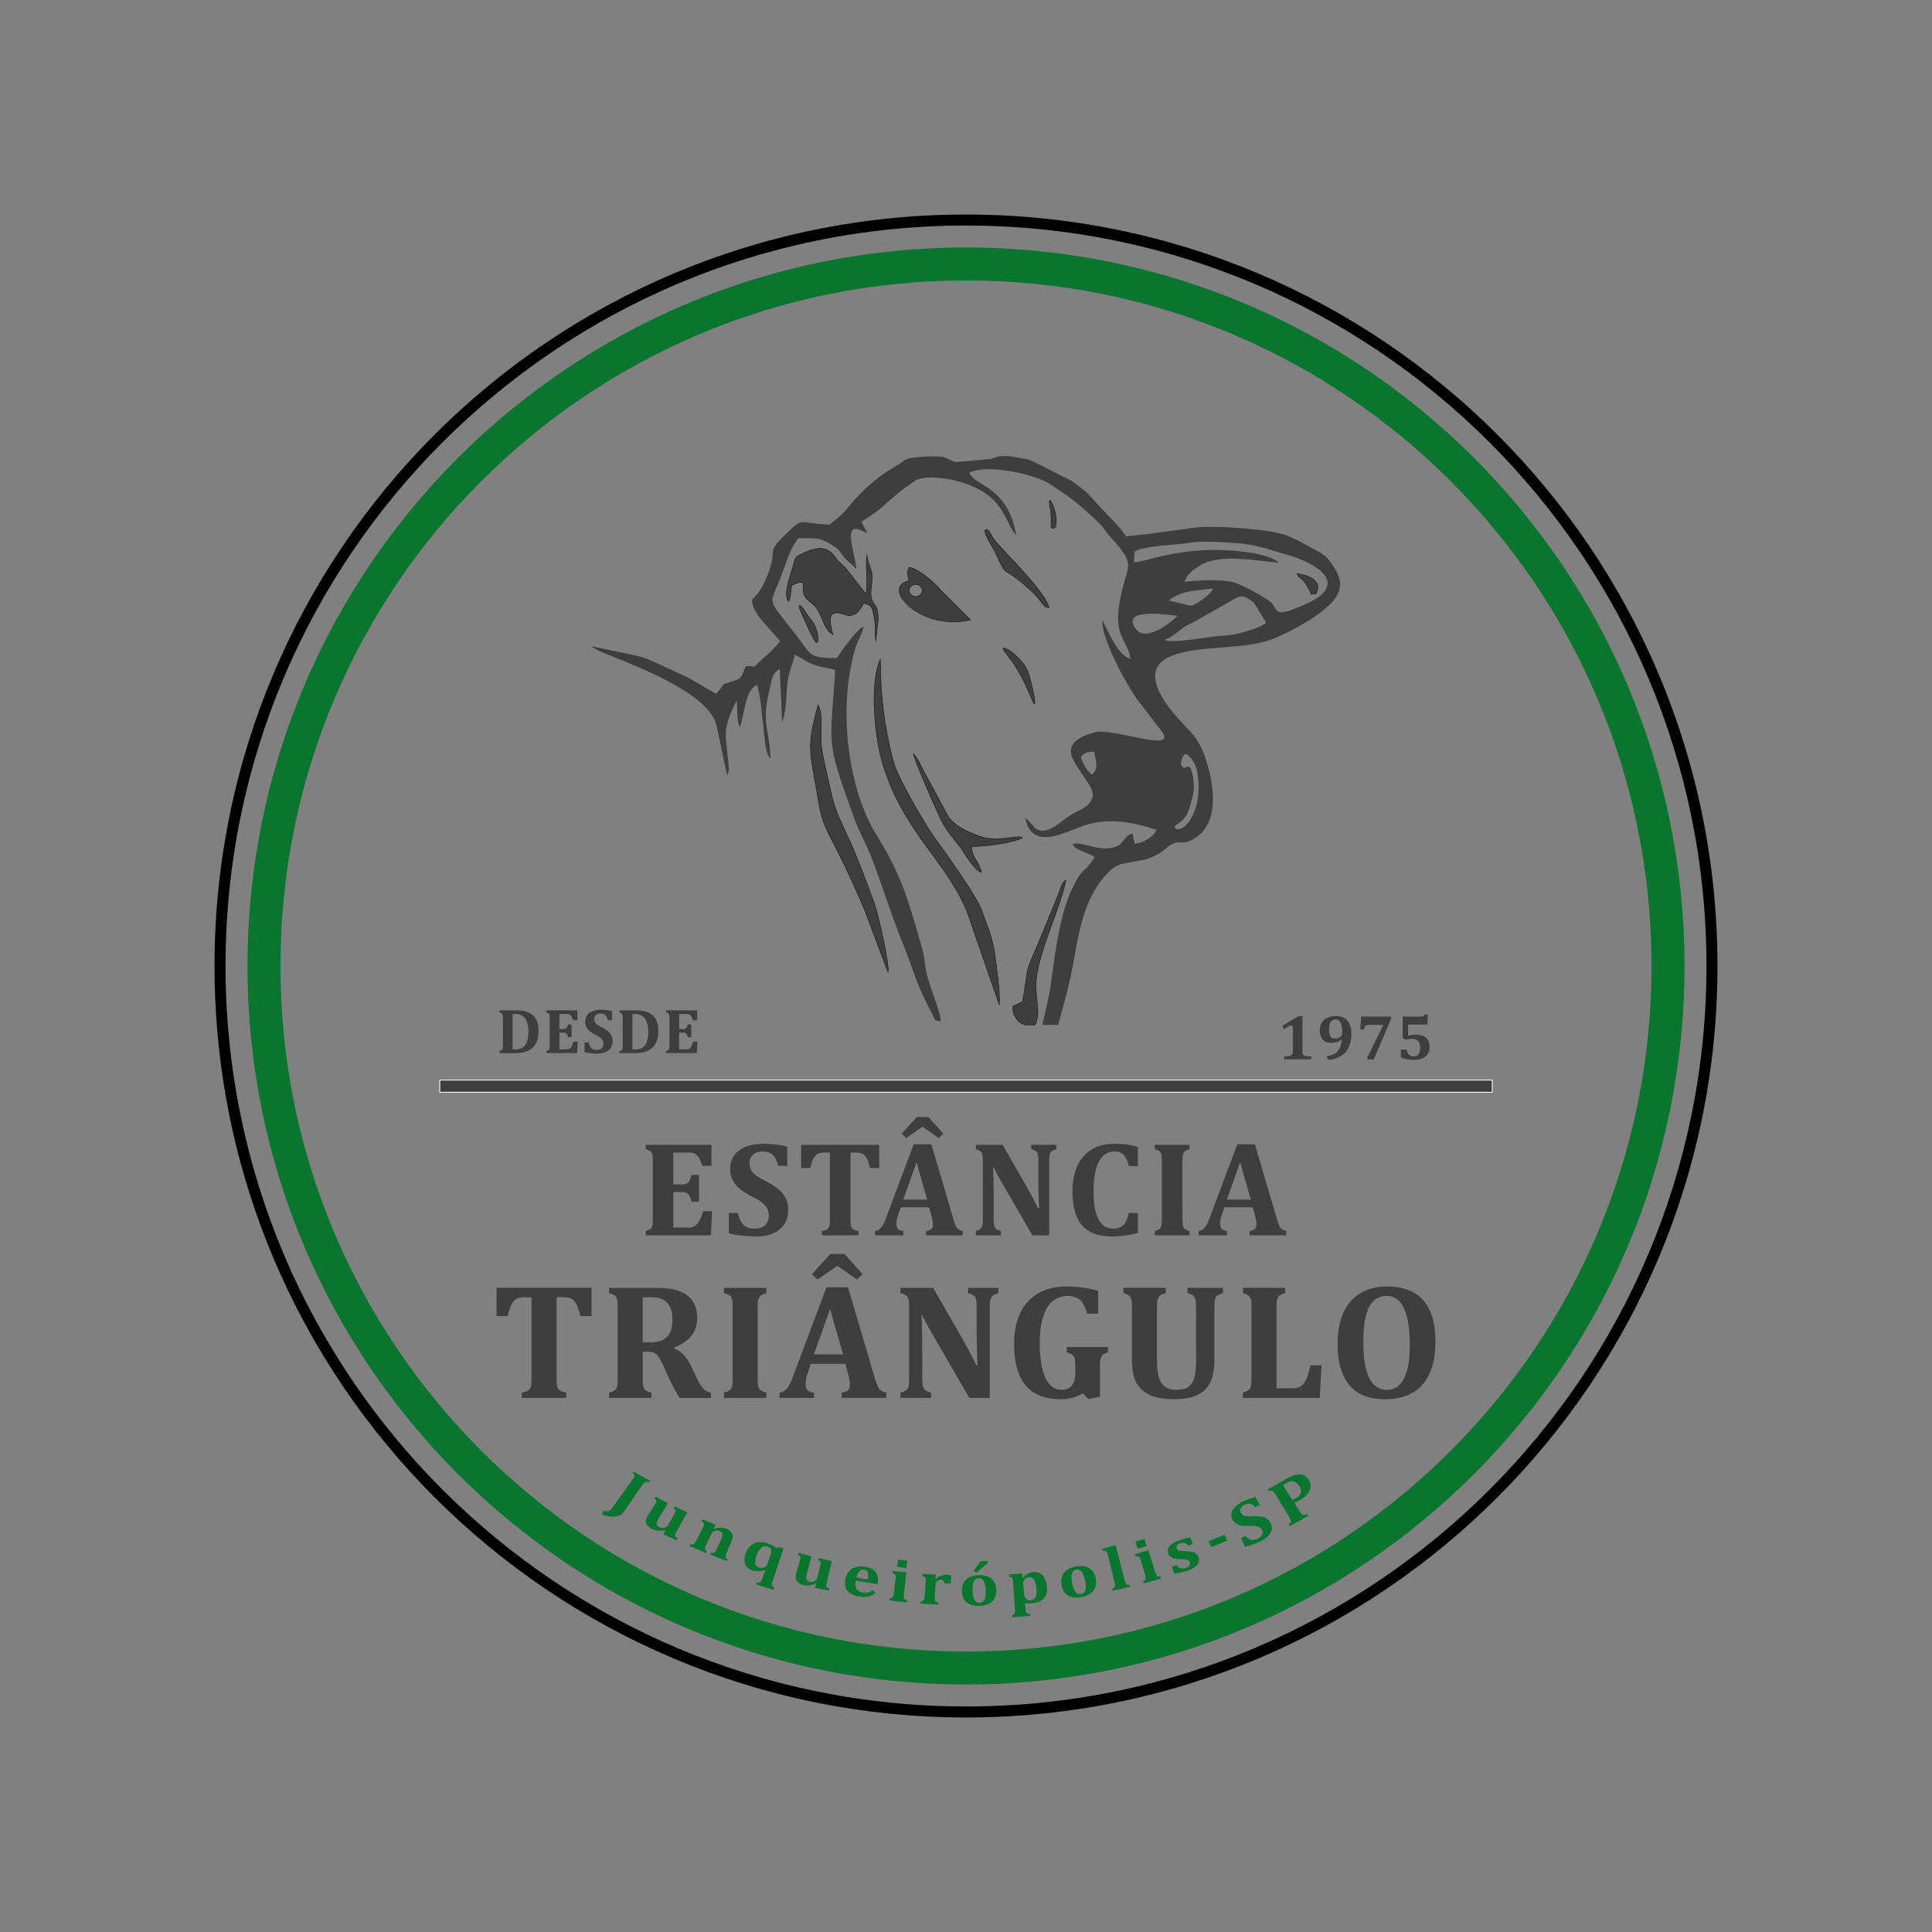 <svg xmlns="http://www.w3.org/2000/svg" viewBox="0 0 2267.72 2267.72"><rect x="0" y="0" width="2267.72" height="2267.72" fill="#808080" stroke="none"/><defs><style>.cls-1,.cls-2,.cls-3,.cls-4{fill:#3e3e3e;}.cls-1{fill-rule:evenodd;}.cls-2{stroke:#1f191a;stroke-miterlimit:22.93;stroke-width:0.57px;}.cls-4{stroke:#fff;stroke-miterlimit:10;}.cls-5{fill:#0a752e;}</style></defs><title>Prancheta 2</title><g id="Logo"><path class="cls-1" d="M1268.65,888.35c5-4.74,6.48-5.63,15.71-6,1.62,10.51,5.88,19.75-2.68,26.75C1275.61,905,1270.5,895.28,1268.65,888.35Zm117.67,7.74c-.14-2.94,1.5-7.14,3-9.28s2.71-2.23,5.13-.26a31.71,31.71,0,0,1,8.33,11.24c2.32,5.26,3.39,11.77,3.82,19.62a93.61,93.61,0,0,1-1.74,25.65,61.37,61.37,0,0,1-9.69,21.9c-3.92,5.26-8,7.76-11.13,8.21s-5.38-1.16-5.14-2.68,3-2.94,5.91-5.22a30.22,30.22,0,0,0,8.48-9.77c2.32-4.37,3.77-10,5.18-15.21s2.76-10,2.9-15.61a75,75,0,0,0-1.79-16.1c-.87-4.19-1.55-6.24-2.66-7.4a3.84,3.84,0,0,0-3.83-1.07c-1.16.35-1.94,1.33-3.29,1A5.32,5.32,0,0,1,1386.32,896.09Zm-19.51-144.8c13.53-5.44,17.39-13,28.7-18.34.79-.38,1.79-.67,3.44-1.54l36.64-20.81c18.1-9.52,19.75-16.48,36.31-3l14.33,23.3c-6.69,6.38-34.67,14.57-49.87,15.17C1420.5,746.67,1377.72,755.67,1366.81,751.29Zm15.46-28.52c-6.76,6.8-37.36,32.43-49.47,15C1315.3,712.58,1371.09,722,1382.27,722.77Zm-10.2-17.86c10.37-10.37,34.39-12.61,51.7-14-2.3,6.2-14.29,14.73-21.13,18.33-6.24,3.28-7.9.7-15.48-.65Zm-40.38-57.42c11.22-7.27,51.39-7.78,65.72-10.56,12.4-2.42,47.68,0,59.37,1.05,17.29,1.64,37.4,8.27,53.72,13.08,45.17,13.31,68.32,37,23.73,57.22-39.56,18-33.12,9.22-41.62-.57-3.88-4.47-31.94-19.72-41.22-23.1-15.08-5.5-44.41-3.43-61-1.77,2.57-8.94,10.92-14.44,17.47-18.69,24.24-15.68,72.27-4.74,93.1-3.7-14.3-13.18-63.63-15.33-80.26-14.89C1373,646.82,1346.05,659,1331,660Zm-92-92.16c-9.45-4.86-30.91-16.19-35.39-16.7-12.89-1.5-15.55-3.48-24.53-3.28-12,.27-8.22,1-16.65,3.27l-40.08,3.74c-6-.63-10.11-4.17-15.28-5.71-7.73-2.3-33-.35-40.45,1.34a21.31,21.31,0,0,0-6.3,2.62,33.38,33.38,0,0,0-3.14,2.6c-10.82,7-35.74,18.37-65.65,56.45-.32.15-8.18,8.3-12.37,11.17C978.09,612.06,977,613,977,613c-3.14,2.7-1.53,2.91-8.19,2.54-30.48-1.69-26-8-42.65,7.8-33,31.42-8,14.07-29.09,60.62-5.61,12.4-13.77,18.08-14.38,20.67.56,17.2,24.54,35.93,32.87,48.17-2.23,3.56-14.34,15.22-18.34,18.75C877.44,789,891.51,780.4,875.69,782c-4.65,6.92-2.9,13-11.58,16.17-25.08,9.08-8-.32-23.62,16.24-41.13-23.88-22.77-14.27-66.58-34.66-16.06-7.47-19.31-8.55-38.55-12.66-13.66-2.91-27.48-5.52-40.54-8.49,0,7.23,132.38,43.43,145.83,91.76,2.37,8.52,11.5,56.63,13,59l1.1-2.38c.11-.36.32-.9.41-1.32s.19-1,.25-1.45a38.55,38.55,0,0,0-.22-6.32c-3.93-40.65-7.12-41.49,9.28-75.37,1.61,10.56.14,23.32,3.88,31.19,6.21-16.47,5.69-42.88,20.17-49.87,4,11.47,5.18,30,7,44.22,1.29,10.14,2.38,31.45,6.34,38.76a11.08,11.08,0,0,0,2.56,3.53c-1.89-40.81-11.54-39.22-.1-85.66,2.76-11.2,2.21-14,11-19.41L918,847.76c4.56-11.54,4.89-27.55,5.81-41.14,1.2-17.64,6.17-24.25,9-38,7.41,3.23,13.26,8,21.23,11.13,10.08,3.92,22,4.76,26.34,6.9-6.08,92.89-11.37,80.57,22.1,173.36,5.73,15.89,14.16,30.49,20.57,47,12.84,33.08,23.23,67.34,36.53,100.26,16.28,40.32,13.15,41.89,35.07,83.69,4.17,7.93,1.48,6.61,9.21,7.71,2-5.42-13.49-43.19-16-55.11-2.22-10.31-3-22.09-5.89-31.88-15.88-54.74-22.84-82.57-53.71-132.65-30.12-48.88-40.88-128.25-31.17-186.92,7.38-44.63,12.46-39,16.6-56.52-7.87,2.56-26.58,29.26-31.25,36.75-31.36.1-29.95-2.72-43.76-21.22-40.42-54.14-36.64-35.2-20.58-78.2,7.21-19.28,8.75-26.45,18.74-41.28,24.54.43,25-1,43,10.21,6.36,4,7.42,9,12.25,13.77l13.29,12.26c-1-8.2-3-16-4.63-23.91-7.29-35,8.53-20.42,17.25-18.81l-7-12.94c5.75-3,15.55-10,20.64-13.71l21.55-19A255.47,255.47,0,0,1,1074.72,564c13.22-8.07,63.3-2.44,89.19,20.77,16.62,14.89,20.47,35.7,29,43.38-10.61-58.44-48.08-56.6-55.14-73.24,21.15-10.78,74.5,1.65,92.17,11.84,5.67,3.27,11.82,7.72,17,11.09,14.26,9.22,32.68,25.86,44.38,37.6,4.74,4.76,7.44,9.86,12.43,15.3,26.83,29.25,21.58,31.14,15.25,54.82-16.87,63.06,3.62,61,7.93,87.55-15-3.51-26.06-32.44-32.92-45-1.65,21.75,29.54,77.47,41.13,93.22l29,37.76c17,25.12-57.69-5.25-79.06.45-46.38,12.36-22.69,35.63-16,47.5,4,7.09,15.65,19.7,13.3,28.34-3.38,12.41-13.79,14-24.37,20.54-7.81,4.81-20.06,15.25-27.38,17.81-13,4.54-17.15-3.4-21-8.16l-6.37-6c7.59,38.72,43,18.74,67.64,10,29-10.36,59.22-4.73,86.6,4.53-3.57,7.56-14.25,15-25.56,16.28l-2.7-12c-13.94,4.21-7.55,16-30.15,17.43-13.3.87-33.18-8.49-40-5,3.27,7.7,18.83,9.82,25.74,15.37-12.74,20.35-14.15,10-27.71,39.93s-18.67,73.26-23.33,107c-2.51,18.16-6.76,32.85-10.24,49.89H1242c5.2-19.33,11.73-41.84,15.71-61.82,8.47-42.57,12.71-89.9,47.07-120.89,13.83-12.47,39.87-4.36,62.13-23.1,18.84-15.87,16.16-3,32.2-11.35,33.65-17.5,25.78-63.94,16.86-92.66-8.62-27.71-18.46-33.15-33.91-50.85-13.11-15-48.72-57.62-5-73.16,32.71-11.64,74.46-6.64,109.2-16.65,17.94-5.17,45.63-21,56.4-28.43,36.91-25.5,37.53-41.61,15.49-68.67-4.68-5.74-15.47-10.55-23.72-15.06-22.91-12.52-28.41-14.84-58.24-18.52-18.44-2.27-59.2-5.23-77.87-2-10.22,1.79-27.79,3.61-38.09,5.23-12.55,2-28.19,3.23-38.21,4.56-12.84-17.3-17.94-20.48-22.45-25.91-1.5-1.79-6.24-6.24-12.48-13.22-4.93-5.52-11.52-12.43-12.73-13.45C1256.45,562.11,1254.27,562.81,1239.73,555.33Z"/><path class="cls-1" d="M1172.88,1179.28c1.32-15.39-3.41-44.5-5.46-60.71-2.16-17.14-9.92-35.43-15.77-51.54-5.51-15.2-43-67.74-54.55-83.59-10.83-14.8-43.48-70.46-48.45-89.33-10.67-40.53-15-76-15.37-120.17-12.82,28.54-6.55,90.1,2.07,120,24.1,83.79,79,118.79,101.55,181.25Z"/><path class="cls-2" d="M1172.88,1179.28c1.32-15.39-3.41-44.5-5.46-60.71-2.16-17.14-9.92-35.43-15.77-51.54-5.51-15.2-43-67.74-54.55-83.59-10.83-14.8-43.48-70.46-48.45-89.33-10.67-40.53-15-76-15.37-120.17-12.82,28.54-6.55,90.1,2.07,120,24.1,83.79,79,118.79,101.55,181.25Z"/><path class="cls-1" d="M925.3,706c3.61-4.8,2.3-12.8,4.16-19,15.72-7.67,12.88-.67,13-.28.55,1.84.19,4.8.41,6.89,1,9.95,5.84,9.85,12.73,16.87,10.15,10.34,9.79,26.69,21.94,34.58-1.31-8.74-9.76-28.63,8.82-25.4,5.26.92,16.31,10.34,27.36-11.54,10.48,1.93,10.5,6.59,12.55,17.54,1.91,10.22.22,17.75,1.68,26.8l2.93-26.6c-.81-18.08-5.58-14.3-8-23.84-2-7.94,1.65-18.75.72-27.5-.78-7.3-5.64-15.55-6.15-22.86-1.87,14.82,1.59,28.8-.8,45.8l-22.87-29.27c-4.06-4.54-9.08-8-12.71-13.24-9.06-13-18.86-14.4-38.13-5.67-8.77,4-9.23,4-11.79,14.17C928.36,674.47,918.89,696.63,925.3,706Z"/><path class="cls-2" d="M925.3,706c3.61-4.8,2.3-12.8,4.16-19,15.72-7.67,12.88-.67,13-.28.55,1.84.19,4.8.41,6.89,1,9.95,5.84,9.85,12.73,16.87,10.15,10.34,9.79,26.69,21.94,34.58-1.31-8.74-9.76-28.63,8.82-25.4,5.26.92,16.31,10.34,27.36-11.54,10.48,1.93,10.5,6.59,12.55,17.54,1.91,10.22.22,17.75,1.68,26.8l2.93-26.6c-.81-18.08-5.58-14.3-8-23.84-2-7.94,1.65-18.75.72-27.5-.78-7.3-5.64-15.55-6.15-22.86-1.87,14.82,1.59,28.8-.8,45.8l-22.87-29.27c-4.06-4.54-9.08-8-12.71-13.24-9.06-13-18.86-14.4-38.13-5.67-8.77,4-9.23,4-11.79,14.17C928.36,674.47,918.89,696.63,925.3,706Z"/><path class="cls-1" d="M960.18,827.25c-10.07,38.39-11.63,47.8-3.94,87.92,7.92,41.29,4.24,41.15,24.38,79.23,11.73,22.18,22.58,47.2,33.24,71.05l28.41,75.56c2.45-6.86-12-70.13-15.74-80-9.18-24.47-18-49-28.3-72.08-16.92-37.87-17.78-34.41-26.19-74-2.83-13.33-7.2-29.08-8.16-42.54S966.27,838.18,960.18,827.25Z"/><path class="cls-2" d="M960.18,827.25c-10.07,38.39-11.63,47.8-3.94,87.92,7.92,41.29,4.24,41.15,24.38,79.23,11.73,22.18,22.58,47.2,33.24,71.05l28.41,75.56c2.45-6.86-12-70.13-15.74-80-9.18-24.47-18-49-28.3-72.08-16.92-37.87-17.78-34.41-26.19-74-2.83-13.33-7.2-29.08-8.16-42.54S966.27,838.18,960.18,827.25Z"/><path class="cls-1" d="M1066.77,681.91c-34.17,7.24,15.69,60,72.19,45.64l-34.36-34.47c-7.33-8.32-21.56-23-37.19-27.09C1063.9,671.58,1065.73,675.25,1066.77,681.91Zm8,4.07c4.25,0,7.7,3.18,7.7,7.1s-3.45,7.09-7.7,7.09-7.7-3.18-7.7-7.09S1070.51,686,1074.76,686Z"/><path class="cls-2" d="M1066.77,681.91c-34.17,7.24,14.43,59.77,72.19,45.64l-34.36-34.47c-7.41-9.55-27.75-25.94-37.19-27.09C1063.9,671.58,1065.73,675.25,1066.77,681.91Zm8,4.07c4.25,0,7.7,3.18,7.7,7.1s-3.45,7.09-7.7,7.09-7.7-3.18-7.7-7.09S1070.51,686,1074.76,686Z"/><path class="cls-1" d="M1215,1203c6.8-13.49.43-32.13.91-47,1.2-36.58,27.32-85,35.26-123-6.08,4.34-4.72,6.53-9,17.11-2.43,6-4.48,11-6.9,16.82-4.64,11.11-9.12,22.53-13.8,33.68-20.89,49.74-12,23.45-21.23,75.06-3.7,1.84-7.57,3.6-11.32,5.5-.73,10.06,5,19.13,14.56,21.87Z"/><path class="cls-2" d="M1215,1203c6.8-13.49.43-32.13.91-47,1.2-36.58,27.32-85,35.26-123-6.08,4.34-4.72,6.53-9,17.11-2.43,6-4.48,11-6.9,16.82-4.64,11.11-9.12,22.53-13.8,33.68-20.89,49.74-12,23.45-21.23,75.06-3.7,1.84-7.57,3.6-11.32,5.5-.73,10.06,5,19.13,14.56,21.87Z"/><path class="cls-1" d="M1082.64,902.27c-1.83-3.64-3-6.28-4.84-9.83l-5.71-8.09c.81,7.75,27,66.84,32.47,78,6.18,12.57,14.68,21.62,22.83,32.44,5,6.67,16,26.7,24.46,29.14-1.58-11.1-10.92-16.85-11.56-30.27,13.61,0,41.62-3.42,55-8.18,5.38-1.91,2.6-.88,4.71-2.53-7.67-3.17-29.49,6.61-51.78-1.95-14.38-5.52-28-11.72-35.33-22.84Z"/><path class="cls-2" d="M1082.64,902.27c-1.83-3.64-3-6.28-4.84-9.83l-5.71-8.09c.81,7.75,27,66.84,32.47,78,6.18,12.57,14.68,21.62,22.83,32.44,5,6.67,16,26.7,24.46,29.14-1.58-11.1-10.92-16.85-11.56-30.27,13.61,0,41.62-3.42,55-8.18,5.38-1.91,2.6-.88,4.71-2.53-7.67-3.17-29.49,6.61-51.78-1.95-14.38-5.52-28-11.72-35.33-22.84Z"/><path class="cls-1" d="M1231.21,713.4c-3.71-19.63-58.54-70.86-65.71-82-2.51-3.91-5.54-12.57-9.3-9.07-2.22,2.07,9.55,20.83,12.06,26.17,16.22,34.54,6,11.76,41.16,44.19a100.37,100.37,0,0,1,9.87,10.52C1228.63,714.05,1225.72,712,1231.21,713.4Z"/><path class="cls-2" d="M1231.21,713.4c-3.71-19.63-58.54-70.86-65.71-82-2.51-3.91-5.54-12.57-9.3-9.07-2.22,2.07,9.55,20.83,12.06,26.17,16.22,34.54,6,11.76,41.16,44.19a100.37,100.37,0,0,1,9.87,10.52C1228.63,714.05,1225.72,712,1231.21,713.4Z"/><path class="cls-1" d="M1544.46,697c9-15.14-9.27-22.13-22-23.57,3,7.78,5.33,1.3,14.48,19.21C1540.7,699.94,1535.66,697.23,1544.46,697Z"/><path class="cls-2" d="M1544.46,697c9-15.14-9.27-22.13-22-23.57,3,7.78,5.33,1.3,14.48,19.21C1540.7,699.94,1535.66,697.23,1544.46,697Z"/><path class="cls-1" d="M1178.16,763.08c1.93,3.3,8.13,10.44,13.85,19.36a225.23,225.23,0,0,1,14.62,27.83c3.68,8.21,5.81,13.92,7,15.44s1.36-1.16.39-7.14-3.1-15.26-4.94-22-3.39-11.06-6.49-15.61a73.69,73.69,0,0,0-11.62-12.75,40.18,40.18,0,0,0-9.68-6.6C1178.54,760.32,1176.22,759.78,1178.16,763.08Z"/><path class="cls-2" d="M1178.16,763.08c1.93,3.3,8.13,10.44,13.85,19.36a225.23,225.23,0,0,1,14.62,27.83c3.68,8.21,5.81,13.92,7,15.44s1.36-1.16.39-7.14-3.1-15.26-4.94-22-3.39-11.06-6.49-15.61a73.69,73.69,0,0,0-11.62-12.75,40.18,40.18,0,0,0-9.68-6.6C1178.54,760.32,1176.22,759.78,1178.16,763.08Z"/><path class="cls-1" d="M1231.71,588.68c0,2.77,1.45,10,1.89,16s-.15,10.7.24,13.16,1.75,2.63,3,2.18,2.27-1.51,2.71-4.55a42.66,42.66,0,0,0-.68-12.71,48.23,48.23,0,0,0-4.12-12.09C1233.16,587.61,1231.71,585.91,1231.71,588.68Z"/><path class="cls-2" d="M1231.71,588.68c0,2.77,1.45,10,1.89,16s-.15,10.7.24,13.16,1.75,2.63,3,2.18,2.27-1.51,2.71-4.55a42.66,42.66,0,0,0-.68-12.71,48.23,48.23,0,0,0-4.12-12.09C1233.16,587.61,1231.71,585.91,1231.71,588.68Z"/><path class="cls-1" d="M938,712.46c.43,2.45,3,7.89,5.23,12.89s4.31,9.54,6.34,13.74,4.07,8,5.47,10.61,2.18,3.93,2.95,4.37,1.55,0,1.94-1.38a16.73,16.73,0,0,0,0-6.11,52.37,52.37,0,0,0-1.7-7.23,27,27,0,0,0-2.85-7c-1.5-2.49-3.83-5.35-5.91-8.16s-3.92-5.57-5.33-7.76-2.37-3.79-3.68-4.86S937.6,710,938,712.46Z"/><path class="cls-2" d="M938,712.46c.43,2.45,3,7.89,5.23,12.89s4.31,9.54,6.34,13.74,4.07,8,5.47,10.61,2.18,3.93,2.95,4.37,1.55,0,1.94-1.38a16.73,16.73,0,0,0,0-6.11,52.37,52.37,0,0,0-1.7-7.23,27,27,0,0,0-2.85-7c-1.5-2.49-3.83-5.35-5.91-8.16s-3.92-5.57-5.33-7.76-2.37-3.79-3.68-4.86S937.6,710,938,712.46Z"/><path class="cls-3" d="M1528.76,1233.14a16,16,0,0,0,.24,3.22,4,4,0,0,0,.84,1.77,4.1,4.1,0,0,0,1.75,1.06,13.68,13.68,0,0,0,2.87.59c1.15.13,2.67.23,4.56.28v3.34h-31.73v-3.34a51.28,51.28,0,0,0,5.82-.5,6.93,6.93,0,0,0,2.67-.94,3.52,3.52,0,0,0,1.34-1.76,11.77,11.77,0,0,0,.42-3.72v-26.58a3.32,3.32,0,0,0-.57-2.17,2,2,0,0,0-1.56-.66,6.29,6.29,0,0,0-2.59.85,56,56,0,0,0-5.5,3.45l-2.24-3.89,19.19-11.51H1529q-.23,3.52-.22,9.78Z"/><path class="cls-3" d="M1557.66,1241.82v-2.65a20.42,20.42,0,0,0,4.19-.44,15.55,15.55,0,0,0,4-1.41,13.52,13.52,0,0,0,3.33-2.41,16.2,16.2,0,0,0,2.94-4,22.33,22.33,0,0,0,1.85-4.88,39.8,39.8,0,0,0,1-5.51l-.36-.15a19.29,19.29,0,0,1-12.14,3.72,13.84,13.84,0,0,1-7.37-1.86,11.57,11.57,0,0,1-4.54-5.18,18.78,18.78,0,0,1-1.51-7.78,16.69,16.69,0,0,1,2.3-8.73,15,15,0,0,1,6.6-5.9,23.28,23.28,0,0,1,10.19-2.06,19,19,0,0,1,10,2.44,14.82,14.82,0,0,1,6.06,7.12,28.44,28.44,0,0,1,2,11.28,36.73,36.73,0,0,1-3.13,15.85,23.77,23.77,0,0,1-9.1,10.33,31.27,31.27,0,0,1-14.43,4.34Zm9.12-22.72a12.08,12.08,0,0,0,2.54-.26,9,9,0,0,0,2.22-.79,9.7,9.7,0,0,0,2-1.29,5.6,5.6,0,0,0,1.19-1.23,4.4,4.4,0,0,0,.5-1.39,12.63,12.63,0,0,0,.2-2.5q0-7.22-1.93-11.05c-1.28-2.56-3.17-3.84-5.64-3.84a7.34,7.34,0,0,0-3.66.84,6.78,6.78,0,0,0-2.43,2.39,11.07,11.07,0,0,0-1.34,3.7,25.57,25.57,0,0,0-.4,4.72Q1560,1219.09,1566.78,1219.1Z"/><path class="cls-3" d="M1632.89,1195.64l-20.4,47.87H1605V1241l18.45-37.4V1203H1607a10.89,10.89,0,0,0-2.61.26,3.68,3.68,0,0,0-1.61.83,4.1,4.1,0,0,0-1,1.49,19.28,19.28,0,0,0-.82,2.86h-4.27l1-15.25h35.22Z"/><path class="cls-3" d="M1644.26,1241.12v-9.19h6.65a11.87,11.87,0,0,0,2.94,6,7.18,7.18,0,0,0,5.22,2c2.67,0,4.65-.83,5.92-2.48s1.91-4.21,1.91-7.67-.82-6-2.46-7.79-4-2.68-7.13-2.68a24.78,24.78,0,0,0-3.88.33,29.1,29.1,0,0,0-3.7.81l-3.3-2.06v-25.11h21.72a7.36,7.36,0,0,0,2-.19,2.2,2.2,0,0,0,1-.62,6,6,0,0,0,.88-1.62h4l-.74,11.73h-22.57v13.23a29.79,29.79,0,0,1,4.5-1,42.56,42.56,0,0,1,5.64-.31,17.88,17.88,0,0,1,8,1.69,12.36,12.36,0,0,1,5.33,4.91,14.62,14.62,0,0,1,1.9,7.55,15.15,15.15,0,0,1-2.28,8.51,13.67,13.67,0,0,1-6.59,5.15A27.81,27.81,0,0,1,1659,1244a42,42,0,0,1-7.87-.77A30.35,30.35,0,0,1,1644.26,1241.12Z"/><path class="cls-3" d="M605.48,1185.91a46,46,0,0,1,10.25,1,22.86,22.86,0,0,1,7.32,3,18.12,18.12,0,0,1,5.17,4.9,20.45,20.45,0,0,1,2.92,6.62,35,35,0,0,1,1,8.51,36.27,36.27,0,0,1-1.34,10.3,21.57,21.57,0,0,1-4,7.79,19.48,19.48,0,0,1-5.87,4.78,26,26,0,0,1-8,2.65,60.55,60.55,0,0,1-9.82.66H586.36v-2.43a9.94,9.94,0,0,0,2.15-.79,2.7,2.7,0,0,0,1.17-1.17,5.22,5.22,0,0,0,.5-1.92c.07-.77.11-1.74.11-2.92v-31.69q0-1.73-.09-2.91a4.9,4.9,0,0,0-.48-1.91,2.94,2.94,0,0,0-1.18-1.19,8.9,8.9,0,0,0-2.18-.83v-2.43Zm-3.79,45.74a29.59,29.59,0,0,0,3.34.11,17.47,17.47,0,0,0,6.81-1.17,10.23,10.23,0,0,0,3.49-2.43,16.29,16.29,0,0,0,3.6-6.58,38,38,0,0,0,1.32-10.77,31,31,0,0,0-1.87-11.6,14.06,14.06,0,0,0-5.28-6.81,14.77,14.77,0,0,0-8.14-2.18c-1.52,0-2.61,0-3.27.07Z"/><path class="cls-3" d="M677.69,1185.91v11.7h-5a22.18,22.18,0,0,0-2.06-4.73,6.57,6.57,0,0,0-2-2,8.26,8.26,0,0,0-4-.71h-8v17.64h4.85a5.71,5.71,0,0,0,2.54-.46,3.59,3.59,0,0,0,1.52-1.52,13.59,13.59,0,0,0,1.16-3.31h4.16v14.93h-4.16a13.23,13.23,0,0,0-1.14-3.26,3.94,3.94,0,0,0-1.49-1.6,5.61,5.61,0,0,0-2.59-.47h-4.85v19.63h8a12.09,12.09,0,0,0,2.17-.17,5,5,0,0,0,1.58-.57,5.79,5.79,0,0,0,1.34-1.1,9.8,9.8,0,0,0,1.14-1.51,16.28,16.28,0,0,0,1-2.13,36.5,36.5,0,0,0,1.21-3.64h5l-.7,13.42H641.22v-2.43a9.94,9.94,0,0,0,2.15-.79,2.7,2.7,0,0,0,1.17-1.17,5.22,5.22,0,0,0,.5-1.92c.07-.77.11-1.74.11-2.92v-31.69q0-1.73-.09-2.91a4.9,4.9,0,0,0-.48-1.91,2.94,2.94,0,0,0-1.18-1.19,8.9,8.9,0,0,0-2.18-.83v-2.43Z"/><path class="cls-3" d="M691.11,1223.71a12.86,12.86,0,0,0,3.07,6.53q2.16,2.15,6.31,2.15a9.9,9.9,0,0,0,3.9-.74,6.06,6.06,0,0,0,2.77-2.37,7.45,7.45,0,0,0,1.05-4.1,8.55,8.55,0,0,0-.85-4,9.76,9.76,0,0,0-2.72-3.18,30.2,30.2,0,0,0-5.22-3.2,48.54,48.54,0,0,1-5.18-3,20.07,20.07,0,0,1-4-3.4,14.33,14.33,0,0,1-2.54-4.06,14.24,14.24,0,0,1,1.34-12.65,13.76,13.76,0,0,1,6.49-4.8,27.28,27.28,0,0,1,9.84-1.63,52.22,52.22,0,0,1,6.25.35,62.72,62.72,0,0,1,6.8,1.23v10.66h-5a15.56,15.56,0,0,0-1.78-4.61,6.9,6.9,0,0,0-2.7-2.52,10.37,10.37,0,0,0-7.84-.08,6,6,0,0,0-2.61,2.19,6.31,6.31,0,0,0-1,3.51,7.71,7.71,0,0,0,.83,3.7,9.65,9.65,0,0,0,2.77,3,39.48,39.48,0,0,0,5.66,3.4,37.09,37.09,0,0,1,7.12,4.61A13.67,13.67,0,0,1,719,1222a14.44,14.44,0,0,1-2.09,7.84,13.43,13.43,0,0,1-6.11,5.12,22.73,22.73,0,0,1-9.26,1.78,75.86,75.86,0,0,1-7.81-.42,66.11,66.11,0,0,1-7.63-1.24v-11.32Z"/><path class="cls-3" d="M746.09,1185.91a46,46,0,0,1,10.25,1,22.86,22.86,0,0,1,7.32,3,18.12,18.12,0,0,1,5.17,4.9,20.45,20.45,0,0,1,2.92,6.62,34.56,34.56,0,0,1,1,8.51,36.27,36.27,0,0,1-1.34,10.3,21.57,21.57,0,0,1-4,7.79,19.48,19.48,0,0,1-5.87,4.78,26,26,0,0,1-8,2.65,60.55,60.55,0,0,1-9.82.66H727v-2.43a9.94,9.94,0,0,0,2.15-.79,2.7,2.7,0,0,0,1.17-1.17,5.22,5.22,0,0,0,.5-1.92c.07-.77.11-1.74.11-2.92v-31.69q0-1.73-.09-2.91a4.9,4.9,0,0,0-.48-1.91,2.94,2.94,0,0,0-1.18-1.19,8.9,8.9,0,0,0-2.18-.83v-2.43Zm-3.79,45.74a29.59,29.59,0,0,0,3.34.11,17.47,17.47,0,0,0,6.81-1.17,10.23,10.23,0,0,0,3.49-2.43,16.29,16.29,0,0,0,3.6-6.58,38,38,0,0,0,1.33-10.77,31,31,0,0,0-1.88-11.6,14.06,14.06,0,0,0-5.28-6.81,14.77,14.77,0,0,0-8.14-2.18c-1.52,0-2.61,0-3.27.07Z"/><path class="cls-3" d="M818.3,1185.91v11.7h-5a22.18,22.18,0,0,0-2.06-4.73,6.57,6.57,0,0,0-2-2,8.26,8.26,0,0,0-4-.71h-8v17.64H802a5.71,5.71,0,0,0,2.54-.46,3.59,3.59,0,0,0,1.52-1.52,13.18,13.18,0,0,0,1.16-3.31h4.16v14.93h-4.16a13.23,13.23,0,0,0-1.14-3.26,3.94,3.94,0,0,0-1.49-1.6,5.61,5.61,0,0,0-2.59-.47h-4.85v19.63h8a12.09,12.09,0,0,0,2.17-.17,5,5,0,0,0,1.58-.57,5.79,5.79,0,0,0,1.34-1.1,9.8,9.8,0,0,0,1.14-1.51,16.28,16.28,0,0,0,1-2.13,36.5,36.5,0,0,0,1.21-3.64h5l-.7,13.42H781.83v-2.43a9.94,9.94,0,0,0,2.15-.79,2.7,2.7,0,0,0,1.17-1.17,5.22,5.22,0,0,0,.5-1.92c.07-.77.11-1.74.11-2.92v-31.69q0-1.73-.09-2.91a4.9,4.9,0,0,0-.48-1.91,2.94,2.94,0,0,0-1.18-1.19,8.9,8.9,0,0,0-2.18-.83v-2.43Z"/><path class="cls-3" d="M612.47,1640.86v-6.25a24.42,24.42,0,0,0,6.29-1.75,7.47,7.47,0,0,0,3.46-3.08,12.41,12.41,0,0,0,1.42-5.06c.19-2,.28-4.6.28-7.63v-94.4h-7.67a22.61,22.61,0,0,0-8.71,1.32,13.5,13.5,0,0,0-5.25,4.17,25.28,25.28,0,0,0-3.84,7.62c-1.07,3.19-2,6.2-2.65,9h-13v-33.23H694.28v33.23h-13q-1.8-6.43-2.84-9.47a28.13,28.13,0,0,0-2.32-5.16,18.23,18.23,0,0,0-2.7-3.55,13,13,0,0,0-3-2.27,14,14,0,0,0-4-1.28,38.08,38.08,0,0,0-6.29-.42h-6.82v94.4a76.18,76.18,0,0,0,.28,7.63,13.61,13.61,0,0,0,1,4.21,8.2,8.2,0,0,0,1.85,2.6,10.19,10.19,0,0,0,3,1.8,21.94,21.94,0,0,0,5.26,1.28v6.25Z"/><path class="cls-3" d="M764.64,1640.86H714.92v-6.25a27.25,27.25,0,0,0,5.54-2,7,7,0,0,0,3-3,13.59,13.59,0,0,0,1.28-4.93q.29-3,.29-7.53v-81.62q0-4.46-.24-7.48a12.93,12.93,0,0,0-1.23-4.93,7.7,7.7,0,0,0-3-3.07,23.22,23.22,0,0,0-5.64-2.13v-6.25h55.21a98.54,98.54,0,0,1,19,1.56A48.06,48.06,0,0,1,802.8,1518a28.41,28.41,0,0,1,8.33,6.68,29,29,0,0,1,5.26,9.37,38.22,38.22,0,0,1,1.84,12.45,35.78,35.78,0,0,1-3.26,15.91,31.88,31.88,0,0,1-8.81,11,62.78,62.78,0,0,1-14.82,8.29v1a33.22,33.22,0,0,1,11.6,8.09,53.12,53.12,0,0,1,8.29,12.83l6,12.88q4,8.63,7.91,12.93a16.16,16.16,0,0,0,9.32,5.25v6.25H798q-5.49-7.58-12.41-22.54l-7.38-16.19a56.34,56.34,0,0,0-5.68-10.22,13.6,13.6,0,0,0-4.88-4.17c-1.67-.76-4.25-1.14-7.72-1.14h-5.49v30.49a50.64,50.64,0,0,0,.66,10,8.52,8.52,0,0,0,2.56,4.54q1.89,1.71,7,3Zm-10.23-118v52.64h9.37a32.91,32.91,0,0,0,12.5-2,19,19,0,0,0,7.82-5.68,20.82,20.82,0,0,0,4-8.57,49.75,49.75,0,0,0,1.09-10.8q0-12.87-6.06-19.32t-18-6.43Q757,1522.69,754.41,1522.88Z"/><path class="cls-3" d="M889.32,1617.09c0,2.21.06,4.27.19,6.16a19.94,19.94,0,0,0,.75,4.64,8.21,8.21,0,0,0,1.66,3,9.13,9.13,0,0,0,3,2.13,23.89,23.89,0,0,0,4.64,1.56v6.25H849.83v-6.25a27.48,27.48,0,0,0,5.54-2,7,7,0,0,0,3-3,13.79,13.79,0,0,0,1.28-4.93q.29-3,.28-7.53v-81.72q0-4.55-.23-7.48a12.86,12.86,0,0,0-1.24-4.87,7.25,7.25,0,0,0-3-3.08,24.47,24.47,0,0,0-5.63-2.08v-6.25h49.71v6.25a21.16,21.16,0,0,0-5.73,2.22A8.09,8.09,0,0,0,891,1523a13,13,0,0,0-1.33,4.45,64.37,64.37,0,0,0-.37,8Z"/><path class="cls-3" d="M992.2,1600.81H951.77l-3.13,9a74.68,74.68,0,0,0-2.17,7.34,32.11,32.11,0,0,0-.86,7.53q0,9.28,9.85,9.94v6.25H915v-6.25a11.78,11.78,0,0,0,6.15-2.46,20.74,20.74,0,0,0,4.83-5.68,61.85,61.85,0,0,0,4.64-10.32l39.49-105.21h25.28L1026.67,1617a76.71,76.71,0,0,0,3.5,10.08,13.65,13.65,0,0,0,3.7,4.83,14.77,14.77,0,0,0,6.34,2.7v6.25H987.94v-6.25q4.92-.57,7.29-2.74a8,8,0,0,0,2.37-6.16,36.45,36.45,0,0,0-.66-6.53c-.45-2.4-1.17-5.43-2.18-9.09Zm-1-129,21.4,23.76-6.72,6.35-22.54-15.82h-1L959.53,1502,953,1495.6l21.68-23.76Zm-35.79,117.89h34.09l-15.15-53.31Z"/><path class="cls-3" d="M1172,1511.61v6.25a34.51,34.51,0,0,0-5.35,2.08,8.39,8.39,0,0,0-2.65,2.27,10.49,10.49,0,0,0-1.66,4.31,50,50,0,0,0-.57,8.85v105.49h-24l-42.61-73.67q-8.62-15-12.69-23.48h-.85q.95,20.36.94,43v30.49a47.27,47.27,0,0,0,.71,9.94,8.71,8.71,0,0,0,2.56,4.5c1.23,1.1,3.55,2.1,7,3v6.25H1057v-6.25a25,25,0,0,0,5.54-2.08,7.37,7.37,0,0,0,3-3.08,13.42,13.42,0,0,0,1.27-4.88q.29-2.92.29-7.38v-81.91a51.57,51.57,0,0,0-.62-9.8,8.6,8.6,0,0,0-2.55-4.5q-2-1.8-7-3.12v-6.25h38.35l33.52,58.23q3.12,5.49,8.14,14.87t8.9,17.71h1.52q-1-22.64-1-49.43v-17.62a58,58,0,0,0-.48-8.9,10.33,10.33,0,0,0-1.46-4.16,8.05,8.05,0,0,0-2.66-2.37,27.52,27.52,0,0,0-5.54-2.08v-6.25Z"/><path class="cls-3" d="M1289.05,1515.11V1542h-13a44.73,44.73,0,0,0-5-12.26,17.61,17.61,0,0,0-7.2-6.44,28.33,28.33,0,0,0-27.88,3.6q-7.2,5.73-11.37,18.27t-4.16,31.77a129.89,129.89,0,0,0,2.79,28.74q2.79,12.18,8.52,18.89a17.87,17.87,0,0,0,14.16,6.73q8.33,0,12.31-5t4-15.86v-3.6a75.88,75.88,0,0,0-.48-10.28,11.82,11.82,0,0,0-1.46-4.59,7.89,7.89,0,0,0-2.61-2.46,29,29,0,0,0-5.68-2.18v-6.25h48.48v6.25q-4.73,1.42-6.44,3.22a9.64,9.64,0,0,0-2.32,4.78,44,44,0,0,0-.61,8.38v35.7l-13.64,2.84-6.44-6.82a48.42,48.42,0,0,1-25.85,6.92q-27.64,0-41.24-16.15t-13.58-48.91q0-17.23,4.82-30.3t13.4-21.26a53.08,53.08,0,0,1,19.32-11.93,69.74,69.74,0,0,1,23.06-3.74A136.66,136.66,0,0,1,1289.05,1515.11Z"/><path class="cls-3" d="M1403.82,1535.37a53.4,53.4,0,0,0-.61-9.89,8.65,8.65,0,0,0-2.42-4.5c-1.2-1.13-3.53-2.18-7-3.12v-6.25h41.67v6.25a26.49,26.49,0,0,0-5.4,2,7.43,7.43,0,0,0-3,3,13,13,0,0,0-1.32,4.93q-.29,3-.29,7.52v59.19a86.19,86.19,0,0,1-1.89,19.65,36.65,36.65,0,0,1-5.87,13.3,30.82,30.82,0,0,1-9.9,8.71,44.09,44.09,0,0,1-13.3,4.74,88.78,88.78,0,0,1-16.57,1.42q-13.45,0-22.73-2.8a36.34,36.34,0,0,1-15.1-8.42,34.35,34.35,0,0,1-8.62-13.69q-2.79-8-2.79-20.73v-61.27q0-4.46-.24-7.48a12.93,12.93,0,0,0-1.23-4.93,7.7,7.7,0,0,0-3-3.07,23.22,23.22,0,0,0-5.64-2.13v-6.25h49.72v6.25a21.16,21.16,0,0,0-5.73,2.22,8.21,8.21,0,0,0-2.8,2.89,12.82,12.82,0,0,0-1.32,4.45,64,64,0,0,0-.38,8V1598a90.17,90.17,0,0,0,1,13.63,30.6,30.6,0,0,0,3.45,10.56,17.18,17.18,0,0,0,7,6.77q4.45,2.37,11.46,2.37,9.66,0,14.39-3.88a20.75,20.75,0,0,0,6.68-10.85q1.93-7,1.94-20.78Z"/><path class="cls-3" d="M1508.51,1511.61v6.25a26,26,0,0,0-5.4,2,7.78,7.78,0,0,0-3.08,3,12.58,12.58,0,0,0-1.42,4.87,70.67,70.67,0,0,0-.33,7.53v94.31h18.37a19.32,19.32,0,0,0,8.81-1.7,15.6,15.6,0,0,0,5.73-5.26,34.77,34.77,0,0,0,4.16-9.28q1.76-5.73,2.8-10.74h13l-2.09,38.25h-90.24v-6.25a24.82,24.82,0,0,0,5.54-2.08,7.25,7.25,0,0,0,3-3.08,13.48,13.48,0,0,0,1.28-4.92q.28-3,.29-7.53v-81.53q0-4.46-.24-7.48a12.93,12.93,0,0,0-1.23-4.93,7.7,7.7,0,0,0-3-3.07,23.22,23.22,0,0,0-5.64-2.13v-6.25Z"/><path class="cls-3" d="M1625.9,1642.38q-27.84,0-41.81-16.29t-14-48.77q0-21.3,6.77-36.41t19.93-23q13.17-7.86,31.35-7.86,28.3,0,42.51,16.24t14.21,48.25q0,17.89-4.22,30.73t-12,21.06a46.78,46.78,0,0,1-18.61,12.12A71.33,71.33,0,0,1,1625.9,1642.38Zm-25.67-67.61q0,28.59,6.87,42.56t21,14a19.77,19.77,0,0,0,12.41-3.93,27.86,27.86,0,0,0,8.28-11,62,62,0,0,0,4.55-16.71,152.12,152.12,0,0,0,1.37-21.21q0-18.84-3-31.58t-9-19.22a20,20,0,0,0-15.38-6.49q-13.74,0-20.41,13.12T1600.23,1574.77Z"/><path class="cls-3" d="M835.09,1343.75v24.76H824.43q-2.58-7.4-4.36-10a14.14,14.14,0,0,0-4.29-4.13q-2.49-1.52-8.48-1.52h-17v37.37H800.6a12.19,12.19,0,0,0,5.38-1,7.72,7.72,0,0,0,3.23-3.23,29.23,29.23,0,0,0,2.45-7h8.8v31.6h-8.8a28.86,28.86,0,0,0-2.41-6.89,8.4,8.4,0,0,0-3.16-3.38,11.61,11.61,0,0,0-5.49-1H790.33v41.57h16.89a25.67,25.67,0,0,0,4.59-.35,10.58,10.58,0,0,0,3.35-1.21A12.28,12.28,0,0,0,818,1437a20.37,20.37,0,0,0,2.42-3.2,33.3,33.3,0,0,0,2.22-4.51,74.86,74.86,0,0,0,2.56-7.71h10.67L834.39,1450H757.86v-5.14a22.18,22.18,0,0,0,4.56-1.68,5.71,5.71,0,0,0,2.49-2.49,11.18,11.18,0,0,0,1.05-4c.16-1.64.23-3.7.23-6.19v-67.11q0-3.66-.19-6.15a10.62,10.62,0,0,0-1-4,6.37,6.37,0,0,0-2.49-2.53,19.11,19.11,0,0,0-4.64-1.75v-5.14Z"/><path class="cls-3" d="M866.11,1423.78q1.95,9.27,6.5,13.82t13.35,4.55a20.85,20.85,0,0,0,8.25-1.55,12.83,12.83,0,0,0,5.88-5,15.81,15.81,0,0,0,2.22-8.68,18.38,18.38,0,0,0-1.79-8.37,21,21,0,0,0-5.76-6.74A64.87,64.87,0,0,0,883.7,1405a102.12,102.12,0,0,1-11-6.31,42.48,42.48,0,0,1-8.37-7.2,30.22,30.22,0,0,1-5.37-8.6,27.42,27.42,0,0,1-1.91-10.51q0-9.57,4.75-16.27A29.07,29.07,0,0,1,875.57,1346a57.65,57.65,0,0,1,20.82-3.46,112.31,112.31,0,0,1,13.24.74,135.47,135.47,0,0,1,14.4,2.6v22.58H913.36a32.49,32.49,0,0,0-3.77-9.77,14.4,14.4,0,0,0-5.72-5.33,21.9,21.9,0,0,0-16.58-.16,12.56,12.56,0,0,0-5.53,4.63,13.25,13.25,0,0,0-2,7.44,16.44,16.44,0,0,0,1.76,7.82,20.4,20.4,0,0,0,5.87,6.46,82.63,82.63,0,0,0,12,7.21,77.18,77.18,0,0,1,15.07,9.77,31.32,31.32,0,0,1,8.09,10.43,30.92,30.92,0,0,1,2.61,13.11,30.54,30.54,0,0,1-4.44,16.63,28.48,28.48,0,0,1-12.92,10.82,48,48,0,0,1-19.62,3.77,161.75,161.75,0,0,1-16.54-.89,138,138,0,0,1-16.15-2.61v-24Z"/><path class="cls-3" d="M964.7,1450v-5.14a20.12,20.12,0,0,0,5.18-1.44,6.18,6.18,0,0,0,2.84-2.53,10.39,10.39,0,0,0,1.17-4.17q.23-2.52.23-6.26v-77.62h-6.3a18.46,18.46,0,0,0-7.17,1.09,11.15,11.15,0,0,0-4.32,3.43,20.86,20.86,0,0,0-3.15,6.26q-1.32,3.93-2.18,7.44H940.34v-27.33H1032v27.33H1021.3q-1.49-5.3-2.34-7.79a22.53,22.53,0,0,0-1.9-4.24,15,15,0,0,0-2.22-2.92,10.55,10.55,0,0,0-2.49-1.87,11.21,11.21,0,0,0-3.31-1,31.35,31.35,0,0,0-5.18-.35h-5.6v77.62a61.14,61.14,0,0,0,.23,6.26,10.77,10.77,0,0,0,.86,3.47,6.83,6.83,0,0,0,1.51,2.14,8.7,8.7,0,0,0,2.49,1.48,18.63,18.63,0,0,0,4.33,1.05V1450Z"/><path class="cls-3" d="M1090.54,1417.09H1057.3l-2.57,7.39c-.73,2.08-1.32,4.09-1.79,6a26.33,26.33,0,0,0-.7,6.19q0,7.63,8.09,8.18V1450h-33.24v-5.14a9.65,9.65,0,0,0,5.06-2,16.79,16.79,0,0,0,4-4.67,50.22,50.22,0,0,0,3.82-8.48l32.46-86.49h20.79l25.69,87.19a62.16,62.16,0,0,0,2.88,8.29,11.34,11.34,0,0,0,3,4,12.25,12.25,0,0,0,5.22,2.22V1450h-43v-5.14a10.44,10.44,0,0,0,6-2.26,6.52,6.52,0,0,0,2-5.06,29.28,29.28,0,0,0-.55-5.37q-.54-3-1.79-7.47Zm-.86-106,17.6,19.54-5.53,5.21-18.53-13h-.85l-18.69,13-5.37-5.21,17.83-19.54ZM1060.26,1408h28l-12.45-43.83Z"/><path class="cls-3" d="M1239.89,1343.75v5.14a30.23,30.23,0,0,0-4.4,1.71,7,7,0,0,0-2.18,1.87A8.57,8.57,0,0,0,1232,1356a41.33,41.33,0,0,0-.47,7.28V1450h-19.77l-35-60.57q-7.1-12.3-10.44-19.31h-.7q.78,16.74.78,35.35v25.06a38.55,38.55,0,0,0,.59,8.18,7.16,7.16,0,0,0,2.1,3.7q1.52,1.35,5.72,2.45V1450H1145.3v-5.14a20.93,20.93,0,0,0,4.56-1.71,6.12,6.12,0,0,0,2.49-2.53,11.38,11.38,0,0,0,1.05-4c.16-1.61.23-3.64.23-6.08v-67.34a43.16,43.16,0,0,0-.5-8,7.11,7.11,0,0,0-2.1-3.7c-1.07-1-3-1.84-5.73-2.57v-5.14h31.53l27.56,47.88q2.56,4.51,6.7,12.22t7.31,14.56h1.25q-.86-18.6-.86-40.64v-14.48a48.24,48.24,0,0,0-.39-7.32,8.68,8.68,0,0,0-1.2-3.42,6.75,6.75,0,0,0-2.18-2,22.91,22.91,0,0,0-4.56-1.71v-5.14Z"/><path class="cls-3" d="M1335.6,1346.17v22.57H1325q-1.87-8.79-5.92-13a14.09,14.09,0,0,0-10.59-4.16q-12.3,0-18.6,11.79t-6.31,35q0,21.57,5.76,32.66t16.89,11.09a19.71,19.71,0,0,0,9.27-1.9,14.15,14.15,0,0,0,5.72-5.73,40.71,40.71,0,0,0,3.7-10.74h10.66v23.59a158.07,158.07,0,0,1-15.64,3,113.14,113.14,0,0,1-14.72.93q-16.18,0-26.43-5.84a34.86,34.86,0,0,1-15.1-17.63q-4.86-11.79-4.87-29.85,0-16.9,5.73-29.39a42.72,42.72,0,0,1,16.85-19.27q11.13-6.78,26.62-6.77a108,108,0,0,1,14.25.85A96.44,96.44,0,0,1,1335.6,1346.17Z"/><path class="cls-3" d="M1387.93,1430.48c0,1.81,0,3.5.15,5.06a17,17,0,0,0,.63,3.81,6.65,6.65,0,0,0,1.36,2.49,7.31,7.31,0,0,0,2.45,1.75,19.09,19.09,0,0,0,3.82,1.29V1450h-40.88v-5.14a22.18,22.18,0,0,0,4.56-1.68,5.76,5.76,0,0,0,2.49-2.49,11.18,11.18,0,0,0,1-4c.16-1.64.23-3.7.23-6.19v-67.19q0-3.74-.19-6.15a10.8,10.8,0,0,0-1-4,6.12,6.12,0,0,0-2.49-2.53,20.63,20.63,0,0,0-4.64-1.71v-5.14h40.88v5.14a17.42,17.42,0,0,0-4.71,1.83,6.66,6.66,0,0,0-2.3,2.37,10.64,10.64,0,0,0-1.09,3.66,51.93,51.93,0,0,0-.31,6.62Z"/><path class="cls-3" d="M1470.38,1417.09h-33.24l-2.57,7.39c-.73,2.08-1.32,4.09-1.79,6a26.33,26.33,0,0,0-.7,6.19q0,7.63,8.1,8.18V1450h-33.24v-5.14a9.72,9.72,0,0,0,5.06-2,17.13,17.13,0,0,0,4-4.67,51.14,51.14,0,0,0,3.81-8.48l32.46-86.49H1473l25.69,87.19a62.16,62.16,0,0,0,2.88,8.29,11.24,11.24,0,0,0,3,4,12.15,12.15,0,0,0,5.21,2.22V1450h-43v-5.14a10.38,10.38,0,0,0,6-2.26,6.52,6.52,0,0,0,2-5.06,29.28,29.28,0,0,0-.55-5.37q-.54-3-1.79-7.47ZM1440.1,1408h28l-12.45-43.83Z"/><rect class="cls-4" x="516.18" y="1267.74" width="1235.35" height="14.3"/><path class="cls-5" d="M733.56,1772.65a22.46,22.46,0,0,1-4.14,4.78,11.88,11.88,0,0,1-4.57,2.26,20.65,20.65,0,0,1-7.1.48,51.61,51.61,0,0,1-10.88-2.31c.2-1.58.39-3.16.59-4.73a21.44,21.44,0,0,0,4.62.62,6.93,6.93,0,0,0,2.75-.5,7.64,7.64,0,0,0,2.18-1.56,25.83,25.83,0,0,0,2.72-3.36q11.25-15.84,22.74-31.63c.66-.91,1.18-1.69,1.57-2.34a4,4,0,0,0,.63-1.78,2.78,2.78,0,0,0-.47-1.63,9.87,9.87,0,0,0-1.66-1.92l1.41-1.9q9.42,5.61,18.92,10.93l-1.33,1.94a10.54,10.54,0,0,0-2.73-.55,3.87,3.87,0,0,0-1.69.31,5.07,5.07,0,0,0-1.43,1.07,19.88,19.88,0,0,0-1.88,2.41Q743.6,1757.93,733.56,1772.65Z"/><path class="cls-5" d="M769.52,1756.75q7.25,3.84,14.56,7.54-5.13,8.39-10.19,16.78a38.88,38.88,0,0,0-2.5,4.66,6.72,6.72,0,0,0-.66,3,4.16,4.16,0,0,0,.8,2.21,6.06,6.06,0,0,0,2.21,1.66,8.66,8.66,0,0,0,3.48.82,9.44,9.44,0,0,0,3.88-.64,5,5,0,0,0,2.68-2.16q3.39-5.9,6.81-11.79c.86-1.49,1.46-2.61,1.8-3.37a5.28,5.28,0,0,0,.55-1.91,2.58,2.58,0,0,0-.41-1.51,8.18,8.18,0,0,0-1.77-1.87c.39-.67.8-1.34,1.19-2q7.35,3.61,14.74,7-6,10.79-12,21.58c-.86,1.56-1.45,2.71-1.78,3.46a5,5,0,0,0-.49,1.94,2.69,2.69,0,0,0,.58,1.6,9.18,9.18,0,0,0,2.28,2l-1.12,2.07q-5.52-2.35-11-4.79l-4.83-2.31,2.87-4.23-.42-.32a32.65,32.65,0,0,1-8.7.45,19,19,0,0,1-6.45-1.88,16.09,16.09,0,0,1-6-4.6,7.39,7.39,0,0,1-1.45-5.35,16.12,16.12,0,0,1,2.62-6.49l6.92-11c.71-1.12,1.23-2,1.58-2.6a12.56,12.56,0,0,0,.72-1.49,4.78,4.78,0,0,0,.25-1.06,2.78,2.78,0,0,0-.1-1,3.54,3.54,0,0,0-.59-1.11,8.63,8.63,0,0,0-1.36-1.36Z"/><path class="cls-5" d="M853.48,1832.31q-9.88-3.64-19.73-7.56c.33-.7.64-1.4,1-2.1a5.77,5.77,0,0,0,3,0,4.07,4.07,0,0,0,1.83-1.46,25.65,25.65,0,0,0,2.16-4.08c1.28-2.84,2.58-5.67,3.87-8.51.69-1.5,1.22-2.76,1.58-3.75a14.87,14.87,0,0,0,.72-2.52,5.3,5.3,0,0,0,0-1.82,4.64,4.64,0,0,0-.53-1.41,3.78,3.78,0,0,0-1-1.08,7.53,7.53,0,0,0-1.7-.9,7.82,7.82,0,0,0-3.41-.49,9.13,9.13,0,0,0-3.67,1,5.21,5.21,0,0,0-2.44,2.35l-5.84,12.17a26.9,26.9,0,0,0-1.74,4.27,3.42,3.42,0,0,0,.1,2.25,5.46,5.46,0,0,0,2.16,2.1c-.33.7-.65,1.4-1,2.09q-9.78-4-19.51-8.18l1.05-2.06a6.87,6.87,0,0,0,3.2.09,3.92,3.92,0,0,0,1.89-1.36,23.85,23.85,0,0,0,2.32-4q3.23-6.43,6.49-12.88c.77-1.55,1.32-2.7,1.64-3.47a5,5,0,0,0,.44-2,2.78,2.78,0,0,0-.56-1.57,8.64,8.64,0,0,0-2.21-1.86l1.1-2.13q5.29,2.16,10.61,4.23l4.83,2-2.79,4.31.42.29a52.54,52.54,0,0,1,5.52-1,22.34,22.34,0,0,1,4.55-.06,18.06,18.06,0,0,1,9.35,3.85,8.2,8.2,0,0,1,2.41,3.48,8.86,8.86,0,0,1,.31,4.23,20.55,20.55,0,0,1-1.55,5.06q-2.55,5.87-5.09,11.74-.6,1.41-1.08,2.67a8.56,8.56,0,0,0-.55,2.09,3.52,3.52,0,0,0,.16,1.45,3.15,3.15,0,0,0,.86,1.23,9.72,9.72,0,0,0,1.63,1.24Z"/><path class="cls-5" d="M898.32,1842.6a33.88,33.88,0,0,1-5,1.44,20.36,20.36,0,0,1-4.6.33,18.05,18.05,0,0,1-4.86-.9c-4.85-1.59-8-4.19-9.35-7.74s-1-8,1.17-13.44a20.71,20.71,0,0,1,5.87-8.53,15.9,15.9,0,0,1,8.62-3.61,25.82,25.82,0,0,1,10.78,1.33,35.73,35.73,0,0,1,3.6,1.36,31,31,0,0,1,3.16,1.6c1,.57,2.12,1.34,3.49,2.31l3.55-1,4.81,2.08q-6.46,19.35-12.75,38.7a13.7,13.7,0,0,0-.81,3.62,3.13,3.13,0,0,0,.61,1.9,8,8,0,0,0,2.42,1.83l-.69,2.19q-10.5-3-20.95-6.34c.25-.72.5-1.44.76-2.16a9.31,9.31,0,0,0,3.32,0,3.31,3.31,0,0,0,1.75-1.18,12.8,12.8,0,0,0,1.58-3.47Q896.55,1847.76,898.32,1842.6Zm6.09-17.44q1.41-4,.49-6.46c-.62-1.63-2-2.79-4.26-3.5a6.89,6.89,0,0,0-4.72.11,10.22,10.22,0,0,0-4.21,3.35,23.26,23.26,0,0,0-3.34,6.2c-1.61,4.29-2.24,7.68-1.85,10.17a5.8,5.8,0,0,0,4.3,4.92,10,10,0,0,0,3.89.43,7.28,7.28,0,0,0,3.61-1.28,6,6,0,0,0,2.28-3Z"/><path class="cls-5" d="M937.38,1822.76q7.65,2.06,15.33,3.94-2.6,9.33-5.14,18.66a43.43,43.43,0,0,0-1.13,5.1,6.86,6.86,0,0,0,.17,3.11,4.17,4.17,0,0,0,1.29,2,5.83,5.83,0,0,0,2.44,1.11,7.73,7.73,0,0,0,3.42,0,8.45,8.45,0,0,0,3.41-1.5,4.86,4.86,0,0,0,1.93-2.72q1.65-6.53,3.31-13c.42-1.65.69-2.88.82-3.69a5.78,5.78,0,0,0,0-2,2.81,2.81,0,0,0-.76-1.37,8.87,8.87,0,0,0-2.12-1.41c.2-.74.39-1.48.59-2.22q7.69,1.8,15.42,3.46-2.83,11.88-5.61,23.75c-.41,1.72-.66,3-.78,3.79a5.1,5.1,0,0,0,0,2,2.89,2.89,0,0,0,.93,1.42,9.52,9.52,0,0,0,2.6,1.39c-.17.76-.35,1.52-.51,2.28q-5.7-1-11.39-2.16c-1.68-.37-3.35-.75-5-1.14.53-1.59,1-3.19,1.59-4.78l-.47-.22a29.16,29.16,0,0,1-7.9,2.44,17.35,17.35,0,0,1-6.41-.35,15.44,15.44,0,0,1-6.65-3.1,7.76,7.76,0,0,1-2.67-4.86,16.54,16.54,0,0,1,.77-6.91q1.79-6.12,3.58-12.24c.38-1.25.63-2.21.79-2.89a11.05,11.05,0,0,0,.28-1.6,4.41,4.41,0,0,0,0-1.1,2.77,2.77,0,0,0-.35-1,3.5,3.5,0,0,0-.83-.94,8.34,8.34,0,0,0-1.59-1Z"/><path class="cls-5" d="M1027.53,1869.93a24.43,24.43,0,0,1-19.09,4.06c-6.5-1.07-11.11-3.41-13.79-6.91s-3.42-8.13-2.24-13.84a18.81,18.81,0,0,1,4.39-9.1,16.36,16.36,0,0,1,8.06-4.86,25.11,25.11,0,0,1,10.65-.35,25.66,25.66,0,0,1,6.22,1.73,15.89,15.89,0,0,1,4.36,2.72,12,12,0,0,1,2.75,3.59,16,16,0,0,1,1.54,5.3,27.27,27.27,0,0,1-.19,7.07q-12.95-1.81-25.87-4c-.74,4.14-.43,7.34,1,9.6s3.9,3.68,7.49,4.26a15.44,15.44,0,0,0,5.85-.09,20,20,0,0,0,6-2.65C1025.59,1867.59,1026.56,1868.76,1027.53,1869.93Zm-8.8-16.1c.48-3.53.37-6.23-.29-8.1a4.93,4.93,0,0,0-4.2-3.32,5.85,5.85,0,0,0-5.39,1.86,16.38,16.38,0,0,0-3.63,7.35Q1012,1852.79,1018.73,1853.83Z"/><path class="cls-5" d="M1044.14,1876.2a6.08,6.08,0,0,0,3-.84,3.77,3.77,0,0,0,1.28-1.86,26.27,26.27,0,0,0,.81-4.51q1-8.09,1.94-16.15a18.55,18.55,0,0,0,.15-2.77,3.68,3.68,0,0,0-.48-1.74,3.09,3.09,0,0,0-1.25-1.11,12.06,12.06,0,0,0-2.15-.84c.1-.78.21-1.57.3-2.36,3.67.35,7.34.66,11,1l5,.5q-1.29,12.38-2.56,24.76c-.14,1.3-.22,2.3-.25,3a12.16,12.16,0,0,0,0,1.66,4.71,4.71,0,0,0,.25,1.06,3.4,3.4,0,0,0,.52.9,3.69,3.69,0,0,0,1,.8,10.11,10.11,0,0,0,1.82.74c-.07.76-.15,1.53-.22,2.3-6.81-.65-13.64-1.39-20.44-2.22C1044,1877.73,1044.05,1877,1044.14,1876.2Zm20.67-44.36-.9,8.53q-5.43-.54-10.85-1.15c.34-2.84.69-5.67,1-8.51C1057.66,1831.11,1061.24,1831.49,1064.81,1831.84Z"/><path class="cls-5" d="M1097.83,1853.39l.52.13a19.41,19.41,0,0,1,6.24-4,16.85,16.85,0,0,1,6.73-1.06,30.52,30.52,0,0,1,5.11.62l-.27,9.69c-2.45-.07-4.89-.16-7.34-.25a7.91,7.91,0,0,0-1.68-3.2,4.08,4.08,0,0,0-2.92-1.22,5,5,0,0,0-2,.39,7.08,7.08,0,0,0-2,1.23,5.32,5.32,0,0,0-1.39,1.69,7,7,0,0,0-.6,1.77,22.68,22.68,0,0,0-.26,2.73c-.2,3.72-.39,7.45-.59,11.18a24.53,24.53,0,0,0,.05,4.67,3.79,3.79,0,0,0,1.06,2.15,6.06,6.06,0,0,0,2.92,1.22c0,.77-.07,1.54-.11,2.31q-10.35-.51-20.69-1.29c.06-.77.12-1.54.17-2.31a6,6,0,0,0,2.87-1,3.73,3.73,0,0,0,1.18-1.92,26.47,26.47,0,0,0,.58-4.56c.32-4.79.67-9.58,1-14.37.12-1.73.17-3,.16-3.84a5.46,5.46,0,0,0-.34-2,3,3,0,0,0-1.08-1.3,8.73,8.73,0,0,0-2.65-1l.18-2.38c3.67.18,7.32.33,11,.45l5,.29C1098.4,1849.88,1098.11,1851.63,1097.83,1853.39Z"/><path class="cls-5" d="M1149.1,1884.91a27.34,27.34,0,0,1-10.66-1.78,14.33,14.33,0,0,1-7-5.86,18.75,18.75,0,0,1-2.4-10.17,20.12,20.12,0,0,1,1.57-8.14,15.56,15.56,0,0,1,4.19-5.67,17.22,17.22,0,0,1,6.31-3.31,29.36,29.36,0,0,1,7.93-1.14c6.45-.09,11.35,1.27,14.78,4.16s5.29,7.21,5.56,13a19.16,19.16,0,0,1-2.06,10.36,14.8,14.8,0,0,1-7,6.36A27.75,27.75,0,0,1,1149.1,1884.91Zm-7.55-18.51c0,5,.73,8.7,2.07,11.17a6.41,6.41,0,0,0,6,3.67,6.15,6.15,0,0,0,6-3.79,14.39,14.39,0,0,0,1.14-4.34,37.47,37.47,0,0,0,.21-5.66q-.23-7.58-2.25-11.29a6.17,6.17,0,0,0-5.75-3.66,6.32,6.32,0,0,0-4.36,1.56,9.06,9.06,0,0,0-2.38,4.56A33,33,0,0,0,1141.55,1866.4Zm17.81-34.23c0,.77.05,1.55.08,2.32q-6.6,5.87-13.43,11.6l-3.21-2.3q4.26-5.68,8.4-11.43C1153.91,1832.31,1156.64,1832.25,1159.36,1832.17Z"/><path class="cls-5" d="M1203.66,1888.29a13.67,13.67,0,0,0,.67,3.71,3.32,3.32,0,0,0,1.36,1.63,8.26,8.26,0,0,0,3.19.81c.08.77.14,1.55.22,2.32q-10.65.88-21.31,1.48c-.06-.77-.11-1.55-.16-2.32a8,8,0,0,0,2.72-1.26,3.23,3.23,0,0,0,1-1.74,14.32,14.32,0,0,0,.07-3.78q-1.12-15.42-2.27-30.84c-.13-1.67-.23-2.85-.33-3.56a7.65,7.65,0,0,0-.42-1.78,3.36,3.36,0,0,0-.71-1.17,3.46,3.46,0,0,0-1.25-.76,11.19,11.19,0,0,0-2.35-.49c-.06-.8-.11-1.6-.17-2.4q5.53-.47,11.06-1c1.64-.12,3.27-.24,4.91-.38,0,1.72-.08,3.44-.13,5.16l.49.07a27.26,27.26,0,0,1,6-4.76,15.58,15.58,0,0,1,6-1.85c4.73-.46,8.45.62,11.2,3.3s4.53,6.94,5.28,12.8a21.3,21.3,0,0,1-.87,10.43,13.54,13.54,0,0,1-5.78,6.86,24.19,24.19,0,0,1-10.51,3.09,38.24,38.24,0,0,1-8.56-.21Zm-1.6-17.87q.39,4.33,2.34,6.26c1.31,1.27,3.21,1.81,5.69,1.6a6.33,6.33,0,0,0,5.5-3.94c1.11-2.39,1.41-5.69.94-9.89-.51-4.68-1.5-8.08-2.92-10.22a5.92,5.92,0,0,0-5.82-2.87,8.21,8.21,0,0,0-3.44,1.12,7.33,7.33,0,0,0-2.59,2.54,5.57,5.57,0,0,0-.78,3.46Z"/><path class="cls-5" d="M1268.77,1874.66a27.67,27.67,0,0,1-10.91-.15,14.57,14.57,0,0,1-7.85-4.79,19.18,19.18,0,0,1-4-9.79,20.71,20.71,0,0,1,.25-8.35,15.23,15.23,0,0,1,3.24-6.28,17,17,0,0,1,5.74-4.27,29.45,29.45,0,0,1,7.71-2.34c6.41-1.06,11.53-.46,15.42,1.89s6.47,6.38,7.67,12.1a19.09,19.09,0,0,1-.38,10.65,14.77,14.77,0,0,1-6,7.42A27.87,27.87,0,0,1,1268.77,1874.66Zm-10.5-17.32c.85,5,2.12,8.57,3.86,10.83a6.55,6.55,0,0,0,6.61,2.75,6.7,6.7,0,0,0,3.51-1.56,6.59,6.59,0,0,0,1.85-3.14,14,14,0,0,0,.45-4.5,37.42,37.42,0,0,0-.71-5.68q-1.46-7.51-4.08-10.91t-6.33-2.77a6.21,6.21,0,0,0-4.09,2.22,8.93,8.93,0,0,0-1.62,4.9A32.9,32.9,0,0,0,1258.27,1857.34Z"/><path class="cls-5" d="M1319.75,1853.42a28.39,28.39,0,0,0,1.41,4.49,4,4,0,0,0,1.52,1.75,6.27,6.27,0,0,0,3.19.51l.6,2.28q-10.2,2.46-20.39,4.63c-.18-.77-.36-1.53-.53-2.3a8.77,8.77,0,0,0,1.81-1,3.52,3.52,0,0,0,.92-1,4,4,0,0,0,.42-1.27,6,6,0,0,0-.07-2c-.14-.82-.38-2-.74-3.45q-3.24-13.55-6.55-27.09c-.49-2-.86-3.45-1.13-4.38a17.59,17.59,0,0,0-.82-2.31,3.87,3.87,0,0,0-1-1.39,3,3,0,0,0-1.37-.67,10.59,10.59,0,0,0-2.52-.11c-.19-.76-.37-1.53-.55-2.29q5.31-1.41,10.6-2.89l4.83-1.14Q1314.67,1833.62,1319.75,1853.42Z"/><path class="cls-5" d="M1341.9,1856.12a6,6,0,0,0,2.46-1.91,3.83,3.83,0,0,0,.46-2.24,26,26,0,0,0-1.06-4.58q-2.34-8-4.72-16a17.75,17.75,0,0,0-1-2.67,3.81,3.81,0,0,0-1.16-1.46,3.33,3.33,0,0,0-1.63-.59,13.41,13.41,0,0,0-2.36,0l-.69-2.34q5.4-1.57,10.75-3.24l4.92-1.4q3.87,12.16,7.67,24.36c.4,1.28.73,2.27,1,3a11.69,11.69,0,0,0,.68,1.56,4,4,0,0,0,.67.91,3.51,3.51,0,0,0,.85.66,3.67,3.67,0,0,0,1.28.37,9.65,9.65,0,0,0,2,0l.72,2.26q-10.1,3-20.22,5.61C1342.34,1857.64,1342.12,1856.88,1341.9,1856.12Zm1.39-49.7c.9,2.79,1.8,5.59,2.69,8.38q-5.36,1.54-10.7,3l-2.55-8.42C1336.26,1808.43,1339.77,1807.44,1343.29,1806.42Z"/><path class="cls-5" d="M1380.91,1837.05a9.64,9.64,0,0,0,4.74,3.63,10,10,0,0,0,6.25-.35,8,8,0,0,0,4.22-2.73,4,4,0,0,0,.32-3.88,4.35,4.35,0,0,0-1.6-2.12,7.67,7.67,0,0,0-3-1.07,51.53,51.53,0,0,0-6.46-.47,41,41,0,0,1-4.81-.42,18.11,18.11,0,0,1-4.18-1.12,10.87,10.87,0,0,1-3.26-2,7.57,7.57,0,0,1-2-3.13,7.92,7.92,0,0,1,.19-6,13.39,13.39,0,0,1,4.61-5.34A30.87,30.87,0,0,1,1384,1808q2.85-1,5.65-1.75c1.88-.51,4.34-1.06,7.4-1.66,1.06,2.61,2.1,5.21,3.15,7.82l-5.22,1.88a12.86,12.86,0,0,0-3.28-2.63,6.59,6.59,0,0,0-3-.8,10.06,10.06,0,0,0-3.28.62,7.64,7.64,0,0,0-3.74,2.42,3.32,3.32,0,0,0-.48,3.36,4.41,4.41,0,0,0,1.36,2,6.19,6.19,0,0,0,2.64,1.11,36.73,36.73,0,0,0,6.41.42,37.11,37.11,0,0,1,7.16.6,12.51,12.51,0,0,1,4.9,2,8.51,8.51,0,0,1,3,3.9,9.18,9.18,0,0,1,.63,5.13,9.78,9.78,0,0,1-2.16,4.48,17.52,17.52,0,0,1-4.59,3.77,34.7,34.7,0,0,1-6.62,3,76.51,76.51,0,0,1-15.67,3.32c-.93-2.71-1.85-5.42-2.79-8.14Q1378.19,1837.94,1380.91,1837.05Z"/><path class="cls-5" d="M1440.46,1808.34c-6.29,2.64-12.57,5.19-18.89,7.66-1-2.34-2-4.67-3-7q9.36-3.66,18.67-7.59Q1438.86,1804.88,1440.46,1808.34Z"/><path class="cls-5" d="M1462,1803.06a12.39,12.39,0,0,0,6.24,4.26q3.3.84,7.85-1.29a13.79,13.79,0,0,0,3.91-2.66,6.67,6.67,0,0,0,1.91-3.53,6.21,6.21,0,0,0-.79-4.14,7.61,7.61,0,0,0-2.76-3,11.29,11.29,0,0,0-4.4-1.39,41.24,41.24,0,0,0-7-.17,59.58,59.58,0,0,1-6.87-.07,23.24,23.24,0,0,1-5.71-1.1,14.67,14.67,0,0,1-4.48-2.39,11.6,11.6,0,0,1-3.14-4,11.42,11.42,0,0,1-1.11-7.86,14.9,14.9,0,0,1,4.48-7.3,35,35,0,0,1,9.23-6.19c2.21-1.08,4.37-2,6.5-2.81s4.61-1.59,7.49-2.39q2.65,4.61,5.29,9.23-2.58,1.32-5.18,2.62a14.93,14.93,0,0,0-4.08-3.11,8,8,0,0,0-4-.83,12,12,0,0,0-4.55,1.32,11.51,11.51,0,0,0-3.49,2.49,6.25,6.25,0,0,0-1.66,3.19,5.45,5.45,0,0,0,.64,3.55,7.15,7.15,0,0,0,2.57,2.85,10.81,10.81,0,0,0,4.3,1.32,46.88,46.88,0,0,0,7.52.14,49.94,49.94,0,0,1,9.67.36,16.79,16.79,0,0,1,6.43,2.27,12.91,12.91,0,0,1,4.33,4.73,11.9,11.9,0,0,1,1.56,8,14.57,14.57,0,0,1-4.19,7.75,31,31,0,0,1-9.32,6.44q-4.12,1.93-8.77,3.61a86.09,86.09,0,0,1-8.94,2.68q-2.43-5.05-4.91-10.09Z"/><path class="cls-5" d="M1525.63,1774.31a18.4,18.4,0,0,0,2,2.81,3.58,3.58,0,0,0,3.36,1.12,13.56,13.56,0,0,0,3-.9c.43.69.87,1.37,1.31,2.06q-10.65,6.07-21.37,11.79l-1.24-2.09a13.21,13.21,0,0,0,1.92-1.92,2.94,2.94,0,0,0,.67-1.69,4.48,4.48,0,0,0-.45-1.93,25.43,25.43,0,0,0-1.4-2.57q-8.19-13.59-16.53-27.11c-.62-1-1.15-1.79-1.63-2.43a4.66,4.66,0,0,0-1.49-1.36,3.54,3.54,0,0,0-1.82-.38,12,12,0,0,0-2.63.49c-.43-.69-.85-1.38-1.27-2.08q10.71-5.77,21.32-12c6.15-3.6,11.37-5.46,15.72-5.5a12.24,12.24,0,0,1,10.58,5.62,13.53,13.53,0,0,1,2.74,8.38,14.26,14.26,0,0,1-3.33,8.46,33.07,33.07,0,0,1-9.64,7.85q-3.72,2.14-6.17,3.37Q1522.48,1769.31,1525.63,1774.31Zm-8.57-13.5,3.28-1.87a18,18,0,0,0,5.46-4.39,6.7,6.7,0,0,0,1.45-4.73,12.6,12.6,0,0,0-2.4-5.77,13.31,13.31,0,0,0-4.5-4.45,7.52,7.52,0,0,0-4.88-.87,16.58,16.58,0,0,0-5.72,2.23q-2.58,1.49-3.94,2.34Q1511.47,1752,1517.06,1760.81Z"/><path class="cls-5" d="M1133.86,290.5c-465.78,0-843.36,377.58-843.36,843.36s377.58,843.36,843.36,843.36,843.36-377.59,843.36-843.36S1599.63,290.5,1133.86,290.5Zm0,1648c-444.41,0-804.67-360.26-804.67-804.66s360.26-804.67,804.67-804.67,804.66,360.26,804.66,804.67S1578.26,1938.52,1133.86,1938.52Z"/><path d="M1133.86,251.8c-487.15,0-882.06,394.91-882.06,882.06s394.91,882.06,882.06,882.06,882.06-394.91,882.06-882.06S1621,251.8,1133.86,251.8Zm0,1751.18c-480,0-869.12-389.12-869.12-869.12s389.12-869.12,869.12-869.12S2003,653.86,2003,1133.86,1613.86,2003,1133.86,2003Z"/></g></svg>